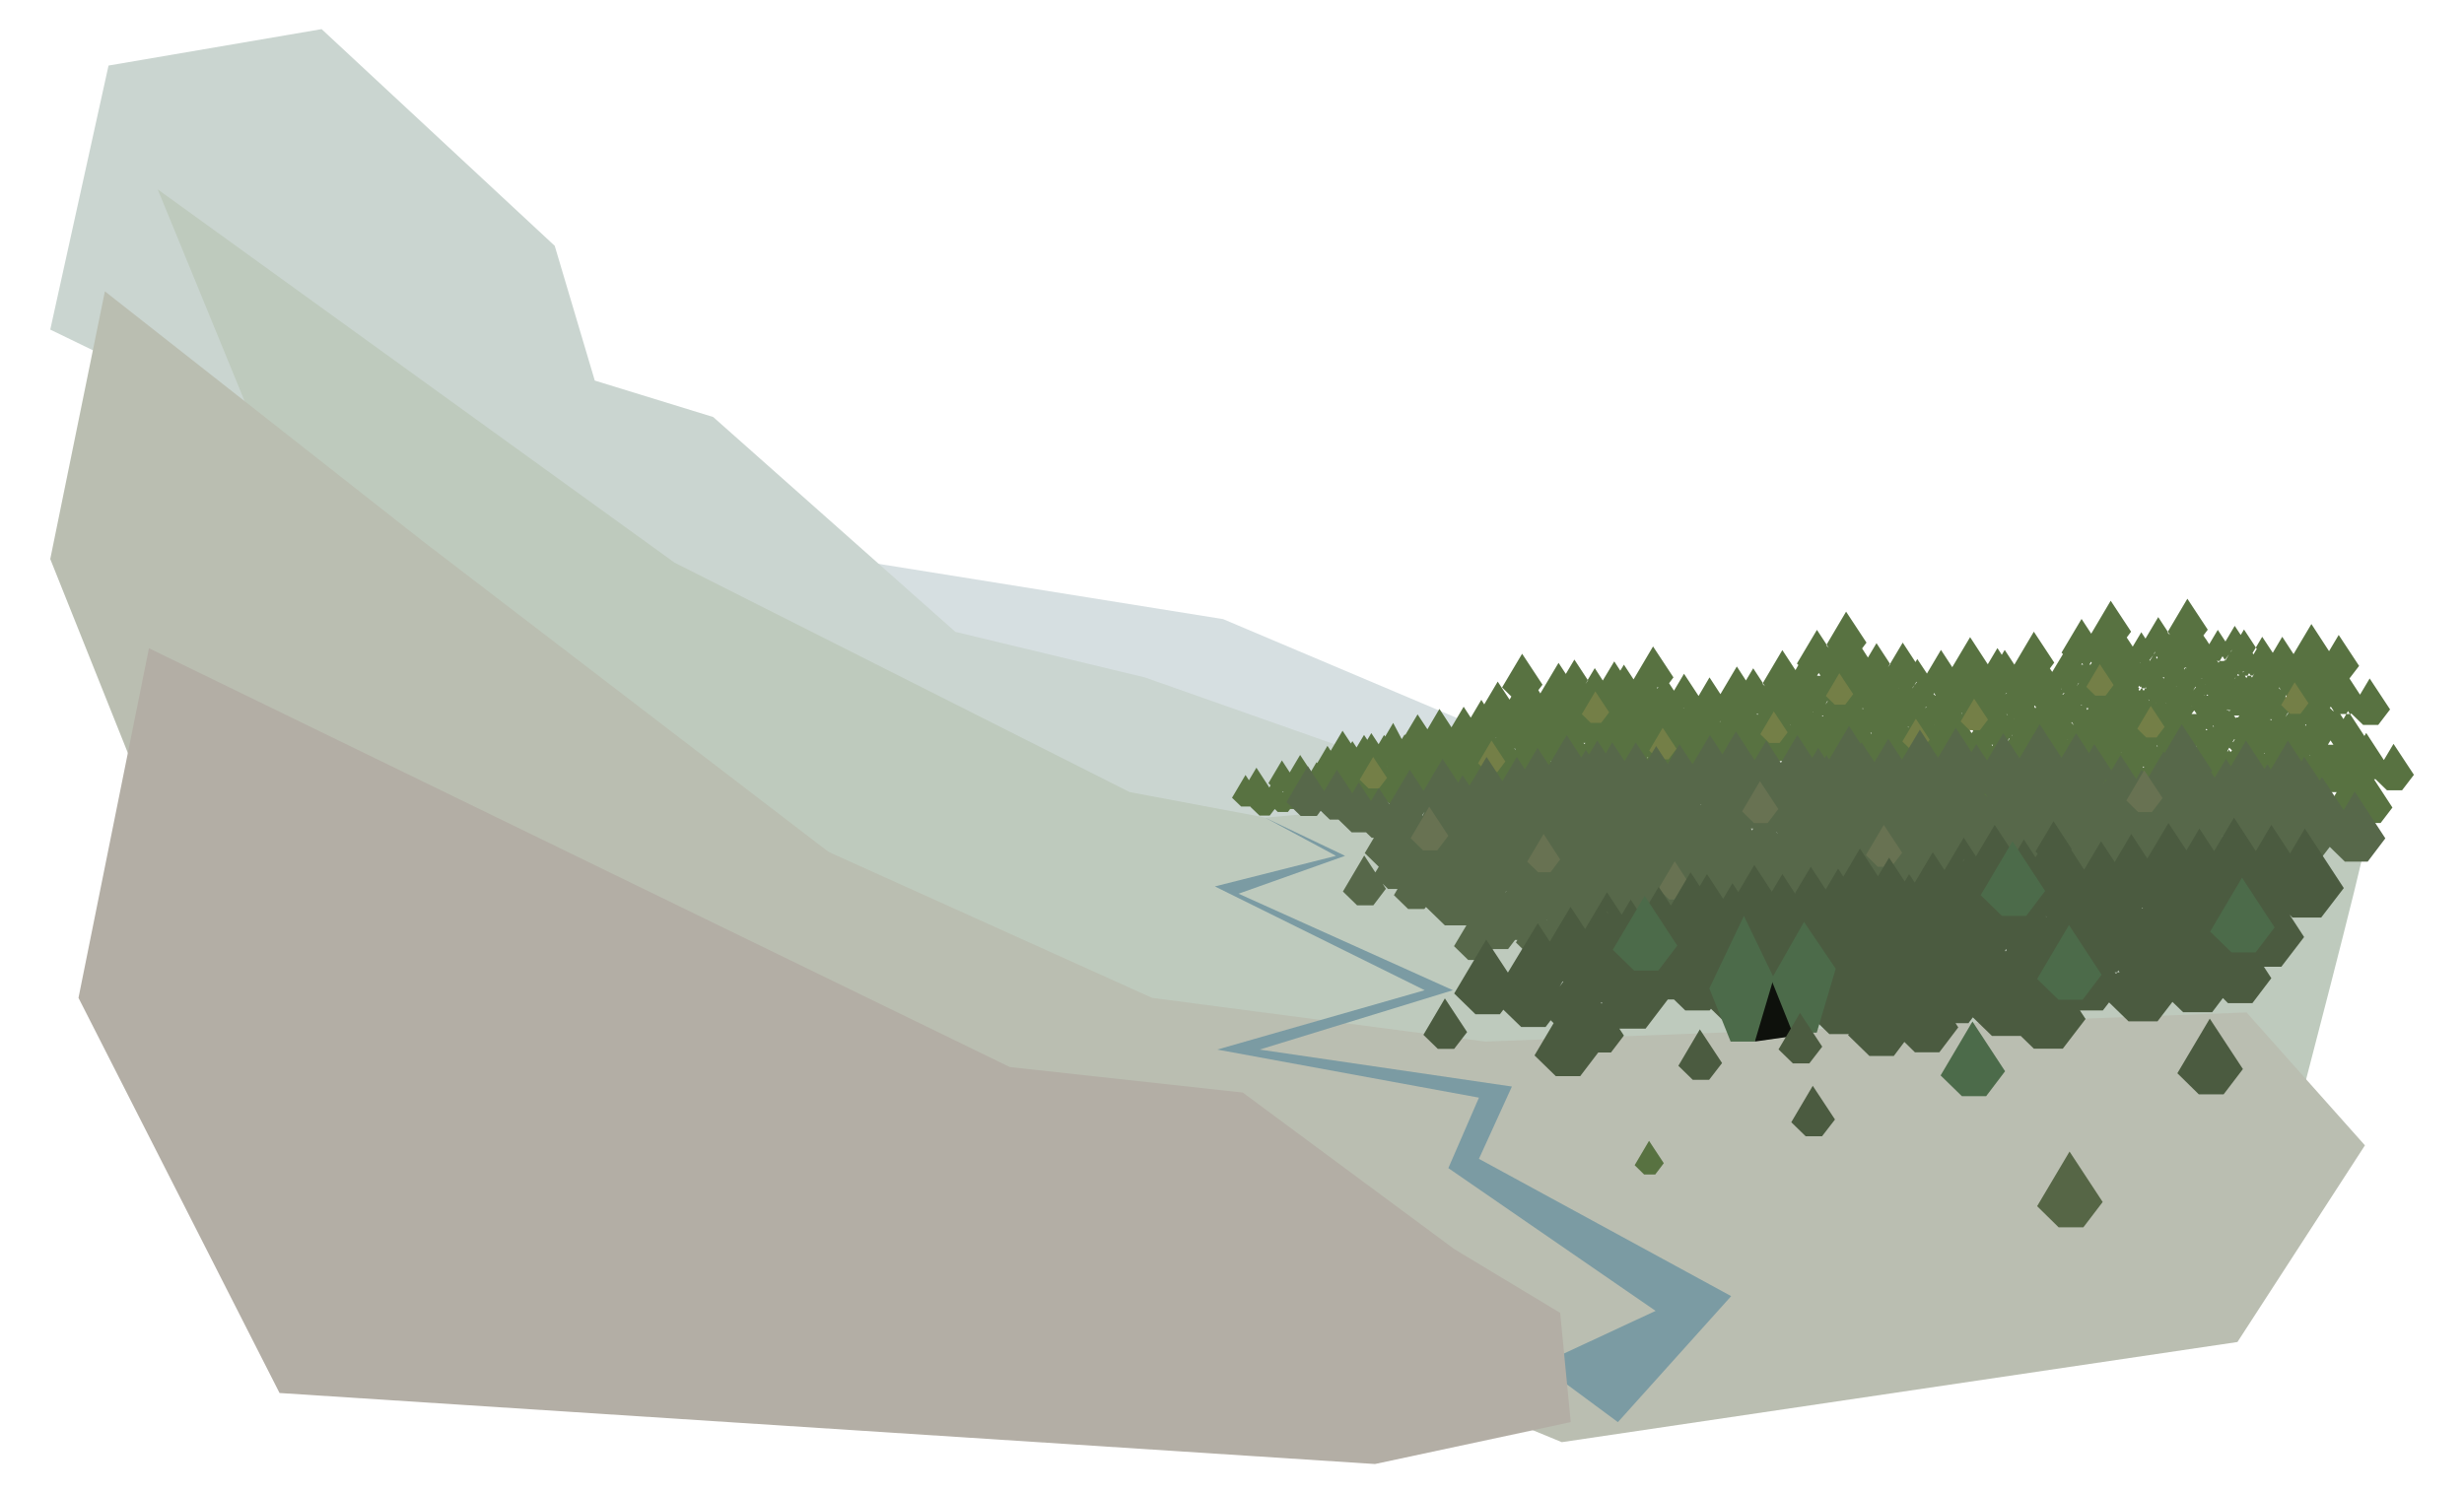<?xml version="1.0" encoding="utf-8"?>
<!-- Generator: Adobe Illustrator 21.1.0, SVG Export Plug-In . SVG Version: 6.00 Build 0)  -->
<svg version="1.1" id="Layer_1" xmlns="http://www.w3.org/2000/svg" xmlns:xlink="http://www.w3.org/1999/xlink" x="0px" y="0px"
	 viewBox="0 0 1353 820" style="enable-background:new 0 0 1353 820;" xml:space="preserve">
<style type="text/css">
	.st0{fill:#D6DFE1;}
	.st1{fill:#CAD5D0;}
	.st2{fill:#BECABD;}
	.st3{fill:#BABEB1;}
	.st4{fill:#7B9BA3;}
	.st5{fill:#B3AEA5;}
	.st6{fill:#587241;}
	.st7{fill:#747F47;}
	.st8{fill:#57684A;}
	.st9{fill:#687252;}
	.st10{fill:#4B5B40;}
	.st11{fill:#0E110C;}
	.st12{fill:#4C6B4A;}
	.st13{fill:#566646;}
</style>
<g>
	<polygon class="st0" points="378.6,293 671.6,340 950.6,458 616.2,458.4 	"/>
	<polygon class="st1" points="59.6,36 176.6,16 304.6,135 326.6,209 391.6,229 524.6,347 628.6,372 872.6,458 598.6,458 27.6,181 	
		"/>
	<path class="st2" d="M86.6,104l283.8,205l249.9,126l74.6,14l247-22c0,0,356.6,31,356.6,37s-38,151-38,151l-259.5-29l-360.3-14
		L204.8,392L86.6,104z"/>
	<polygon class="st3" points="222.6,363 632.6,548 815.6,572 1233.6,556 1298.6,629 1228.6,737 857.6,792 161.6,505 	"/>
	<polygon class="st3" points="57.6,160 231.9,297 764.6,705 131.2,566 27.6,307 	"/>
	<polygon class="st4" points="694.6,449 738.6,470 680.1,490.8 797.8,543.8 691.7,576.4 830.2,596.7 812.1,636.4 950.6,711.8 
		888.4,781 845.7,749.4 909.1,719.9 795.3,641.5 812.1,602.8 668.4,576.4 782.3,543.8 667.1,486.8 733.6,470 	"/>
	<polygon class="st5" points="81.8,356 554.5,586 682.4,600 798.6,686 856.7,721 862.5,781 755,804 153.5,765 43.1,548 	"/>
	<g>
		<path class="st6" d="M1304.2,427.7l6.5,6.3h8.3l6.5-8.5l-11.2-17l-5.3,8.9l-9.7-14.9l-1,1.7l-7.9-12.1h-2l-1.6,2.8l-1.8-2.8h3.4
			l0.9-1.6l1,1.6h0.6l0.2-0.3l6.5,6.3h8.3l6.5-8.5l-11.2-17l-5.3,8.9l-5.8-8.9l5.3-6.9l-11.2-17l-5.3,8.9l-9.7-14.9l-9.8,16.5
			l-6.2-9.5l-5.2,8.8l-5.8-8.8l-3.5,5.9l0.5,0.8l-1.8,3l-0.5-0.8l1.8-3l-6.5-9.9l-1.8,3l-3.3-5l-5.1,8.6l-4.2-6.4l-4.7,7.9l-2-3.1
			l0,0.1l-1.2-1.8l2.4-3.2l-11.2-17l-10.7,18.1l1.2,1.8l-0.7-0.6l-0.7-0.7l0.1-0.2l0.1-0.2l-5.3-8.1l-7,11.8l-2.3-3.5l-4.7,7.9
			l-3.3-5l2.4-3.2l-11.2-17l-10.7,18.1l-5.3-8.1l-11,18.5l0.8,0.8l-5.9,9.8l-1.3-1.9l2.4-3.2l-11.2-17l-10.7,18.1l-5.3-8.1l-1.6,2.7
			l-2.4-3.7l-5.3,8.9l-9.7-14.9l-9.8,16.5l-6.2-9.5l-7.7,13l-5.3-8l-1,1.7l-7-10.7l-6.9,11.6l0.1,0.2l-1.3,1.7l1.1-1.9l-7.4-11.3
			l-4.7,7.9l-3.2-5l2.4-3.2l-11.2-17l-10.7,18.1l1.2,1.8l-1.4-1.4l0.2-0.4l-5.3-8.1l-11,18.5l0.8,0.8l-1.6,2.8l-7.2-11l-10.7,18.1
			l1.2,1.8l-1.4-1.4l0.2-0.4l-5.3-8.1l-4,6.7l-5-7.7l-9,15.2l-6-9.2l-6,10.2l-8-12.2l-5.5,9.3l-2.7-4.1l2.4-3.2l-11.2-17l-10.7,18.1
			l-5.3-8.1l-2,3.3l-3.3-5.1l-6.3,10.5l-4.4-6.8l-3.9,6.5l0.2,0.3l-1.4,1.9l1.3-2.1l-7.4-11.3l-4.7,7.9l-4-6.1l-10,16.8l-1.1-1.8
			l2.3-3l-11.2-17l-11,18.5l5.1,5l-1,1.7l-6.5-9.9l-7.4,12.5l0.2,0.3l-0.2-0.2l0-0.1l-1.6-2.5l-5.8,9.8l-3.9-6l-6.7,11.3l-6.6-10.1
			l-6.6,11.2l-5.4-8.2l-6.8,11.4l-0.3-0.4l-1.6,2.6L765,397l-4.4,7.5l-0.6-0.9l-3,5.1l-4-6.1l-2.2,3.7l-1.8-2.7l-4.1,6.9l-2.3-3.5
			l-0.8,1.3l-4.6-7l-6.5,11l-1.8-2.7l-5.6,9.5l-0.4-0.5l-3,5.1l-6-9.1l-5.7,9.6l-4.3-6.6l-7.4,12.5l1.2,1.2l-0.7,1.2l-7.1-10.9
			l-4.1,6.9l-1.9-2.9l-7.4,12.5l5,4.8h5.2l-0.1,0.2l5,4.8h5.6l2.3-3l0.5-0.6l0.6,0.6l1,1h5.6l1.2-1.6h2.5l1.6,1.6h5.6l0.2-0.2
			l0.2,0.2h5.6l3-4h3l0.2-0.2l5,4.9h6.3l4.1-5.3l2.8,2.7h5.7l3-4h3l0.5-0.7l3.8,3.7h5.7l4-5.3l1.3,1.3h5.7l3-4h4l1.1-1.4l1.4,1.4
			h6.8l4.1,4h5.7l3-4h5l1-1.3l3.4,3.3h5.7l3.6-4.7l-0.3-0.3h0.5l-0.2,0.3l2.8,2.7h10.7l3.8-5h5.2l4-5.3l0.3,0.3h3.9l4.1,4h5.7l3.8-5
			h1l1.5-2l3.1,3h8.3l0.7-0.9l1.9,1.9h7.7l1.1-1.4l0.4,0.4h8.3l0.2-0.3l0.3,0.3h5.7l0.6-0.7l1.8,1.7h7.7l0.8-1h3l1.1-1.4l5.6,5.4
			h8.3l3.8-5h0.4l3.8-5h1l2-2.6l0.6,0.6h4.7l-2.9,4.9l7.3,7.1h8.3l6.5-8.5l-1.6-2.5h7.6l-1.1,1.9l7.3,7.1h8.3l1.1-1.4l5.6,5.4h8.3
			l6.5-8.5l-1-1.5h3.5l2-2.6l0.6,0.6h4.7l-2.9,4.9l7.3,7.1h8.3l5.3-7h4.5l-4.3,7.2l5,4.8h5.7l4.4-5.8l-1.4-2.2h4.8l6.5-8.5l-1.1-1.7
			l2.3,2.2h0.6l-5.9,9.9l7.3,7.1h8.3l1.1-1.4l5.6,5.4h8.3l6.5-8.5l-1-1.5h3.5l2-2.6l0.6,0.6h4.7l-2.9,4.9l7.3,7.1h8.3l3.8-5h4.2
			l0.2-0.3l4.4,4.3h8.3l6.5-8.5l-1.1-1.7l2.3,2.2h0.6l-5.9,9.9l7.3,7.1h8.3l1.1-1.4l5.6,5.4h8.3l6.5-8.5l-1-1.5h3.5l2-2.6l0.6,0.6
			h4.7l-2.9,4.9l7.3,7.1h8.3l5.3-7h2.7l0.2-0.3l4.4,4.3h8.3l6.5-8.5l-1.1-1.7l2.3,2.2h0.6l-5.9,9.9l7.3,7.1h8.3l1.1-1.4l5.6,5.4h8.3
			l6.5-8.5l-1-1.5h3.5l2-2.6l0.6,0.6h4.7l-2.9,4.9l7.3,7.1h8.3l6.5-8.5l-1.6-2.5h8.1l6.5-8.5l-10.1-15.5h0.6L1304.2,427.7z
			 M704.2,435l0.3-0.5l0.3,0.5H704.2z M749,430l0.2-0.4l0.2,0.4H749z M761.5,421.1l-0.1-0.1h0.2L761.5,421.1z M775.5,408L775.5,408
			L775.5,408L775.5,408z M813.3,401L813.3,401L813.3,401L813.3,401L813.3,401L813.3,401L813.3,401z M817.6,427l0.2-0.4l0.3,0.4
			H817.6z M821.3,404.9l0.1-0.1l0.3,0.5L821.3,404.9z M822.5,420.5l-0.3-0.5h-0.4l0.2-0.3l0.2,0.3h0.6L822.5,420.5z M832.4,412
			l-0.8-0.8l0.2-0.3L832.4,412l0.1,0.1L832.4,412z M841.2,423l0.7-0.9l0.3,0.4l0.3,0.5H841.2z M851.7,418.3l-0.2-0.3h0.4
			L851.7,418.3z M860.2,413.8l0.9-1.5l0.1,0.2L860.2,413.8z M870.1,408.6l-0.6-0.6h1L870.1,408.6z M895.4,411L895.4,411l0.1,0.1
			L895.4,411z M904.8,416.4l-0.4-0.4h0.6L904.8,416.4z M910.2,378h-0.4l0.5-0.8l0.2,0.4L910.2,378z M915.4,422L915.4,422h0.1H915.4z
			 M921.8,408L921.8,408L921.8,408L921.8,408z M924.3,389l0.2-0.2l0.1,0.2H924.3z M940.6,403.1l-0.1-0.1L940.6,403.1L940.6,403.1z
			 M944.4,396.6l-0.1-0.1l0.6-0.7L944.4,396.6z M951.9,406L951.9,406l0.2-0.5l0.1,0.1L951.9,406z M953.2,404.3l0.1-0.2l0,0
			L953.2,404.3z M965,392.6l-0.4-0.6h0.8L965,392.6z M983.1,398.2l-0.2-0.2h0.3L983.1,398.2z M986,383.4L986,383.4l0.3,0.3
			L986,383.4z M1002.8,384L1002.8,384L1002.8,384L1002.8,384z M995.3,391l0.2-0.2l0.1,0.2H995.3z M997.8,371l0.5-0.8l0.4-0.6l1,1.5
			H997.8z M1000.9,393.5l-0.5-0.5h0.8L1000.9,393.5z M1002.3,386.9l1.1-1.9l0.2,0.2L1002.3,386.9z M1011.6,405.1l-0.1-0.1
			L1011.6,405.1L1011.6,405.1z M1022.9,389.5l-0.4-0.6l0.1,0.1h0.6L1022.9,389.5z M1024.3,406.2l-0.1,0.1L1024.3,406.2l0.2-0.3l0,0
			L1024.3,406.2z M1027.6,403l-0.5-0.5l0.2-0.3l0.5,0.8H1027.6z M1039.6,413.1l-0.1-0.1h0.2L1039.6,413.1z M1040.5,397L1040.5,397
			L1040.5,397L1040.5,397z M1041.3,392.9L1041.3,392.9l0.3,0.3L1041.3,392.9z M1042.7,378.1l-0.1-0.1h0.2L1042.7,378.1z
			 M1046.6,384.1l-0.1-0.1L1046.6,384.1L1046.6,384.1z M1047.8,399.2l-0.2-0.2l0.1-0.2l0,0l0.2,0.3l0,0l0.4,0.6L1047.8,399.2z
			 M1049.8,402l-0.5-0.8l0,0L1049.8,402L1049.8,402z M1049.7,400.5l-0.4-0.5h0.7L1049.7,400.5z M1051.2,376.4l-0.3,0.4l-0.7,1.1
			l-0.1-0.1l0.7-1L1051.2,376.4l1.1-2l0.2,0.3L1051.2,376.4z M1054.9,420h-0.8l0.8-1.3l0.4,0.7L1054.9,420z M1057.4,388.8l-0.1-0.2
			l0.3-0.5l0.2,0.2L1057.4,388.8z M1059.2,385.3l0.1-0.2l0,0L1059.2,385.3z M1062,398.1l-0.1-0.1h0.1L1062,398.1z M1062.6,382
			l-0.5-0.5l-0.4-0.4l0.3-0.5l0.4,0.6l0.5,0.8H1062.6z M1066,382.1L1066,382.1L1066,382.1L1066,382.1z M1077,392l0.1-0.2l0.1-0.3
			l0.3,0.4H1077z M1082.6,402.6l-1-1.6h-0.3l0.2-0.2l0.8-1.1l0.9,1.3l0.3,0.5L1082.6,402.6z M1087,399h-0.3l1.6-2.1L1087,399z
			 M1088.3,396.8l1.1-1.9l-0.3-0.5l0.4,0.4l-0.1,0.1l0.1,0.2L1088.3,396.8z M1094,409.7l-0.4-0.7h0.8L1094,409.7z M1097.6,415.1
			l-0.1-0.1L1097.6,415.1L1097.6,415.1z M1101.3,381.2l-0.1-0.2h0.2l0.3-0.5l0.3,0.4l0,0h-0.5L1101.3,381.2z M1101.9,392.1l0.6,0.9
			l-0.7-0.7L1101.9,392.1z M1101.9,407.8l1.4-2.4l0.2,0.3L1101.9,407.8z M1104.9,404h-0.2l0.3-0.4l0.1,0.1L1104.9,404z M1105.8,395
			l0.1-0.1l0.1,0.1H1105.8z M1113.1,412.5l-0.4-0.4l0.3-0.5l0.4,0.6L1113.1,412.5z M1117.6,389l-0.6-1l0.3-0.6l0.7,1L1117.6,389z
			 M1123.1,397.5L1123.1,397.5l0.2,0.2L1123.1,397.5z M1125.5,399.9l-0.1-0.2L1125.5,399.9L1125.5,399.9z M1132,378.6l-0.4-0.6
			l0.5,0.5L1132,378.6z M1132.9,381.5l-0.2-0.2l-0.3-0.3h0.5l0.3-0.5l0-0.1l0.2,0.3l0.2,0.3h-0.4L1132.9,381.5z M1133.8,433.3
			l-0.5-0.4l0.7-1.1l0.5,0.7L1133.8,433.3z M1135.4,405.9l0.1,0.1h-0.2L1135.4,405.9z M1135.5,417L1135.5,417L1135.5,417L1135.5,417
			z M1137.6,396.5l1.2,1.8l-1.4-1.4L1137.6,396.5z M1141.1,408.6l-0.6-0.6h-1.7l-0.1,0.1l-0.1-0.1h0.2l0.6-1l1.1,1h1L1141.1,408.6z
			 M1140.3,376.9l1.1-1.9l0.1,0.2L1140.3,376.9z M1143,387.4l-0.4-0.4h0.6L1143,387.4z M1142.8,365l0.5-0.8l0.6,0.8H1142.8z
			 M1146.2,389.9l-0.2-0.3l-0.4-0.7h1.2L1146.2,389.9z M1147.1,406.6L1147.1,406.6l0.1-0.2L1147.1,406.6z M1148.5,421L1148.5,421
			L1148.5,421L1148.5,421z M1147.9,365h-0.6l0.9-1.6l0.4,0.6L1147.9,365z M1153,377.9l0.1,0.1h-0.2L1153,377.9z M1153.9,387.8
			l0.3-0.4l0,0L1153.9,387.8z M1263.6,437.1l-0.1-0.1L1263.6,437.1L1263.6,437.1z M1177,421.7l-0.4-0.7h0.8L1177,421.7z
			 M1233.5,376.9l0.1,0.1l0,0L1233.5,376.9z M1262.7,386.2l-0.2,0.2l-0.7-1L1262.7,386.2z M1278.3,408.9l1.4-2.3l1.6,2.4h-2.8
			L1278.3,408.9z M1260,431.7l-0.4-0.7h0.8L1260,431.7z M1198.8,428.4l-0.5-0.5l0.2-0.4l0.4,0.6L1198.8,428.4z M1196.4,424.2
			l0.5,0.8h-0.2l-0.5-0.5L1196.4,424.2z M1224.8,413l-0.9-1.4l-0.7,1.2l-0.2-0.3l0.7-1.2l0.4-0.7l0.3,0.3l1.2,1.2L1224.8,413z
			 M1268.6,415h-0.3l0.2-0.3L1268.6,415z M1227.2,406l-1,1.6l-0.2-0.3l0.8-1.3H1227.2z M1224.6,390l-0.4,0.6l-0.7-0.6h-0.7l0.3-0.5
			l0.5,0.5H1224.6l0.1-0.2l0.2,0.2H1224.6z M1205.9,410h-0.1l0.2-0.4l0.1,0.1L1205.9,410z M1276.3,438.2L1276.3,438.2l-0.1,0.2
			L1276.3,438.2z M1279.1,434.5l-0.4-0.4l0.3-0.5l0.4,0.6L1279.1,434.5z M1279.9,388.1l1.5,2.3l-0.2,0.2l-1.9-1.9L1279.9,388.1z
			 M1266,397.7l0.4,0.6l-0.2,0.3l-0.4-0.4L1266,397.7z M1261.4,384.7l0.2,0.3h-0.2l-0.1-0.1L1261.4,384.7z M1256.5,391.7l-1.6,2.1
			l1.4-2.4L1256.5,391.7z M1255.3,381.8l0.9,0.9l-0.6,1.1l-0.7-1.1L1255.3,381.8z M1253,375L1253,375L1253,375L1253,375z
			 M1251.5,377.5l1,1.5l-1.2-1.2L1251.5,377.5z M1247.4,395l-0.4,0.7l-0.4-0.7H1247.4z M1246.3,378.2L1246.3,378.2l-0.1,0.2
			L1246.3,378.2z M1243.6,414h-0.5l0.1-0.1l0.2-0.3L1243.6,414z M1234.2,371l0.1-0.2l0.7-1.1l0.9,1.3h1.1l0.9-1.2l-1.3,2.3l-0.7-1
			H1234.2l-0.7,1.3l-0.8-1.3H1234.2z M1232.2,389.8l-0.3-0.4L1232.2,389.8L1232.2,389.8z M1231.6,369l0.3-0.5l0.2,0.2l-0.2,0.3
			H1231.6l-0.2,0.3l-0.2-0.3H1231.6z M1230.3,377.4L1230.3,377.4l0,0.2L1230.3,377.4L1230.3,377.4z M1229.3,369l-0.1,0.2l-0.1-0.2
			H1229.3z M1229,370.1l0.6,0.9h-1l-0.2-0.2L1229,370.1z M1227.7,371.8l-0.6,1l-0.1-0.1L1227.7,371.8z M1229.7,393l-0.8,1h-1
			l-0.2,0.4l-0.3-0.4l-0.7-1H1229.7z M1217.4,362.9l0.1-0.1l0.1,0.2h1.2l0.4-0.6l1.2-2l1.3,2l1.7-2.3l0.9-1.2l1.1-1.9l0.1,0.2
			l-1.3,1.7l-0.8,1.4l-1.5,2.6l-0.3-0.5l-0.4,0.6h-2.4l-0.5,0.8l-0.1,0.1l-0.4-0.6l-0.4-0.3h-0.2L1217.4,362.9z M1215.3,398.4
			l0.3,0.5l0.1,0.1h-0.7L1215.3,398.4z M1211.7,381.8l0.3-0.4l0.6,0.6h-1L1211.7,381.8z M1211.6,400.2l0.5,0.8h-1L1211.6,400.2z
			 M1211.1,375.9l0.1,0.1h-0.2L1211.1,375.9z M1210.3,381.8l0.2,0.2h-0.3L1210.3,381.8z M1209.4,396.9l-0.1-0.1l0,0L1209.4,396.9z
			 M1209.2,372.8l-0.1,0.1l-0.4-0.6L1209.2,372.8z M1207.8,370L1207.8,370L1207.8,370L1207.8,370z M1204.3,379.2l0.9-1.5l0.4-0.6
			l0.2,0.3l-0.4,0.5L1204.3,379.2l-0.1,0.2L1204.3,379.2z M1203.6,387.9l0.1,0.1h-0.2L1203.6,387.9z M1203.9,391.4l0.6-0.8l0.4-0.5
			l0.2,0.4l0.5,0.7l0.6,0.9h-2.8L1203.9,391.4z M1199.9,366.4l0.2,0.2l0.1-0.2l0.6,0.9l-0.7-0.7l-0.7,1.1l-0.2-0.3L1199.9,366.4z
			 M1198.4,393.8l0.1,0.2l0.1,0.1l-0.1-0.1L1198.4,393.8L1198.4,393.8z M1195,376.8l0.1,0.2h-0.2L1195,376.8z M1192.8,371.9
			L1192.8,371.9L1192.8,371.9L1192.8,371.9z M1189.6,386L1189.6,386l-0.1,0.2l-0.1-0.2H1189.6z M1187.6,372L1187.6,372l0.9,0
			l-0.4,0.7L1187.6,372L1187.6,372L1187.6,372z M1184.6,410l-0.4-0.4l0.2-0.3l0.4,0.7H1184.6z M1184.3,360.4l0.5,0.8l-0.4,0.6
			l-0.5-0.8L1184.3,360.4z M1183.8,385.9l0.1,0.1h-0.1L1183.8,385.9z M1183.4,358l0.1,0.2l-0.8,1l-0.1-0.1L1183.4,358z
			 M1182.3,359.9l-1.8,3l-0.3-0.3L1182.3,359.9z M1180.3,384.7l-0.1,0.2l-0.6-0.9L1180.3,384.7z M1175.4,363.8l0.1,0.2h-0.3
			L1175.4,363.8z M1174.7,376.6l0.5,0.8l0.3-0.5l0.5,0.8l0.2,0.3h1.7l0.3-0.6l0.4,0.6h-0.7l-0.8,1.4l-0.9-1.4h-0.4l-0.1,0.1
			l-0.8,1.3l-0.6-0.6l0.5-0.9h-0.2l-0.5-0.5L1174.7,376.6z M1164.8,413l-0.1,0.2l-0.1-0.2H1164.8z M1162.3,396.2L1162.3,396.2
			l-0.1,0.2L1162.3,396.2z M1216.3,442.9L1216.3,442.9l-0.5-0.9h1L1216.3,442.9l0.3,0.3L1216.3,442.9z M1279.9,435h3.2l-1.5,2.5
			L1279.9,435z"/>
		<polygon class="st7" points="754,415.7 746.6,428.2 751.5,433 757.2,433 761.6,427.2 		"/>
		<polygon class="st7" points="1181,387.7 1173.6,400.2 1178.5,405 1184.2,405 1188.6,399.2 		"/>
		<polygon class="st7" points="1260,374.7 1252.6,387.2 1257.5,392 1263.2,392 1267.6,386.2 		"/>
		<polygon class="st7" points="1084,383.7 1076.6,396.2 1081.5,401 1087.2,401 1091.6,395.2 		"/>
		<polygon class="st7" points="1153,364.7 1145.6,377.2 1150.5,382 1156.2,382 1160.6,376.2 		"/>
		<polygon class="st7" points="974,390.7 966.6,403.2 971.5,408 977.2,408 981.6,402.2 		"/>
		<polygon class="st7" points="876,379.7 868.6,392.2 873.5,397 879.2,397 883.6,391.2 		"/>
		<polygon class="st7" points="913,399.7 905.6,412.2 910.5,417 916.2,417 920.6,411.2 		"/>
		<polygon class="st7" points="819,406.7 811.6,419.2 816.5,424 822.2,424 826.6,418.2 		"/>
		<polygon class="st7" points="1010,369.7 1002.6,382.2 1007.5,387 1013.2,387 1017.6,381.2 		"/>
		<polygon class="st7" points="1052,394.7 1044.6,407.2 1049.5,412 1055.2,412 1059.6,406.2 		"/>
	</g>
	<g>
		<path class="st8" d="M1293,434.7l-6.1,10.2l-11.9-18.2l-1.2,2l-8.5-13l-1.5,2.5l-7.5-11.5l-9.4,15.9l-1.9-2.9l-1.5,2.6l-10.2-15.6
			l-8.3,14.1l-2.7-4.1l-6.2,10.4l-2-3l0.6-0.8l-16.7-25.6l-9.4,15.9l-0.6-0.9l-8.8,14.9l-3.2-4.9l-3,5.1l-8.6-13.1l-5,8.4l-9.4-14.4
			l-2.9,4.9l-7.1-10.9l-8,13.4l-12-18.4l-11.1,18.7l-8.9-13.7l-8.9,14.9l-5.9-8.9l-2.6,4.3l-8.7-13.3l-9.3,15.7l-0.4,0.7l-3.7-5.7
			l-6.3-9.7l-9.8,16.5l-7.5-11.5l-7.6,12.8l-7.1-10.8l-0.5,0.8l-6.4-9.8l-10.9,18.4l-1.5-2.4l-0.9,1.6l-3.6-5.6l-3.3,5.5l-8.2-12.5
			l-9,15.2l-8-12.2l-6.4,10.8l-10.3-15.8l-7.4,12.5l-6.9-10.5l-9.5,16l-7.2-11l-6.4,10.8l-6.4-9.8l-4.7,7.9l-6.5-9.9l-6.1,10.3
			l-6.8-10.3l-3.6,6l-4.6-7l-4.6,7.7l-1.7-2.7l-2.5,4.3l-8-12.3l-9.8,16.5l-6.2-9.5l-7,11.8l-4.4-6.8l-7.9,13.3l-8.7-13.3l-9.4,15.8
			l-3.8-5.8l-2.4,4.1l-8.6-13.1l-10.4,17.6l-7.6-11.6l-11.2,18.9l-5.8-8.9l-4.3,7.2l-6.7-10.2l-3.5,6l-8.5-13l-7,11.8l-9-13.8
			l-11.7,19.8l7.8,7.6h8.9l2.1-2.8l5,4.8h4.8l7.2,7h7.9l3.1,3h1.2l-5,8.4l7.7,7.5l-1.9,3.1l-6.1-9.3l-11.7,19.8l7.8,7.6h8.9l6.9-9.1
			l-1.8-2.8l3,2.9h5.2l-2,3.4l7.8,7.6h8.9l0.9-1.1l10.4,10.1h11.8l0,0l0,0h0l-6.8,11.4l7.8,7.6h8.9l4.6-6h8.4l3.8-5h1.3l-0.8,1.4
			l7.8,7.6h8.9l6.1-8h2.9l2.3-3h7.7l2.6-3.4l4.5,4.4h8.9l2.3-3h5.7l4.6-6h8.4l3.8-5h8.9l3.1-4.1l5.3,5.1h8.9l2.3-3h7.7l2.6-3.4
			l4.5,4.4h8.9l6.9-9.1l-2-3l5.3,5.1H984l4.6-6h4.2l-0.2,0.4l7.8,7.6h8.9l4.6-6h8.4l3.8-5h8.9l3.1-4.1l5.3,5.1h8.9l2.3-3h7.7
			l2.6-3.4l4.5,4.4h8.9l6.9-9.1l-2-3l5.3,5.1h12.5l1-1.3l6.5,6.3h12.5l4.6-6h4.2l-0.2,0.4l7.8,7.6h8.9l4.6-6h8.4l3.8-5h8.9l3.1-4.1
			l5.3,5.1h8.9l2.3-3h7.7l2.6-3.4l4.5,4.4h8.9l6.9-9.1l-2-3l5.3,5.1h4.9l5.1,5h12.5l0.5-0.7l9,8.7h12.5l9.2-12l0.1-0.1l0.1,0.1
			l8.2,8h12.5l9.7-12.8L1293,434.7z M781.1,448l-0.2-0.3l1.4-1.9L781.1,448z M826.4,490.5l0.7-1.2l0.1,0.1L826.4,490.5z
			 M828.4,467.1L828.4,467.1l0.2,0.2L828.4,467.1z M849.2,505.2l-0.1-0.2h0.3L849.2,505.2z M882.3,493l0.2-0.3l0.9,1.4L882.3,493z
			 M885.6,440L885.6,440L885.6,440L885.6,440z M887.7,437.3l-1.1-1.7l0,0L887.7,437.3L887.7,437.3z M905.4,452.1L905.4,452.1
			l0.2,0.2L905.4,452.1z M933.8,442l0.2-0.3l0.2,0.3H933.8z M961,482h-0.2l0.8-1.3l0.2,0.3L961,482z M962.1,456.1l-0.7-1.1h1.3
			L962.1,456.1z M969.8,451.6l-0.3-0.3l1.2-2l0.2,0.3L969.8,451.6z M975.5,457.1l0.1-0.2l0.6,1L975.5,457.1z M982.5,463L982.5,463
			L982.5,463L982.5,463z M1022.4,435.1L1022.4,435.1l-0.2-0.1L1022.4,435.1L1022.4,435.1z M1078,465h-0.2l0.8-1.3l0.2,0.3L1078,465z
			 M1254.4,434L1254.4,434L1254.4,434L1254.4,434z M1236.5,434L1236.5,434L1236.5,434L1236.5,434z M1114,442.7l-0.3,0.3L1114,442.7
			L1114,442.7z M1120,450L1120,450L1120,450L1120,450z M1099.5,446L1099.5,446L1099.5,446L1099.5,446z M1156.7,428.2l-1.6,2.1
			l1.4-2.4L1156.7,428.2z M1090.1,436l1.3,1.9l-2-1.9H1090.1z"/>
		<polygon class="st9" points="784.8,443 774.6,460.3 781.4,467 789.2,467 795.3,459 		"/>
		<polygon class="st9" points="847.6,458 838.6,473.2 844.6,479 851.4,479 856.7,472 		"/>
		<polygon class="st9" points="919.6,473 910.6,488.2 916.6,494 923.4,494 928.7,487 		"/>
		<polygon class="st9" points="1034.4,453 1024.6,469.6 1031.1,476 1038.6,476 1044.5,468.3 		"/>
		<polygon class="st9" points="966.4,429 956.6,445.6 963.1,452 970.6,452 976.5,444.3 		"/>
		<polygon class="st9" points="1177.4,423 1167.6,439.6 1174.1,446 1181.6,446 1187.5,438.3 		"/>
	</g>
	<polygon class="st10" points="793.4,548.3 805.6,566.8 798.5,576 789.5,576 781.6,568.3 	"/>
	<polygon class="st6" points="905.5,626.5 913.6,638.8 908.9,645 902.8,645 897.6,639.9 	"/>
	<polygon class="st10" points="933.4,565.3 945.6,583.8 938.5,593 929.5,593 921.6,585.3 	"/>
	<polygon class="st10" points="995.4,596.3 1007.6,614.8 1000.5,624 991.5,624 983.6,616.3 	"/>
	<path class="st10" d="M1274.5,504l12.5-16.3l-21.4-32.7l-8.1,13.7l-10.3-15.7l-8.5,14.4l-12-18.4l-10.9,18.4l-8.1-12.4l-7.1,12
		l-9.9-15l-11.6,19.5l-8.8-13.5l-9.1,15.4l-7.5-11.4l-9.3,15.6l-7.1-10.9l0.3-0.4l-10-15.3l-9.9,16.6l1.2,1.2l-1.2,2l-6.4-9.8
		l-5.1,8.6l-10.9-16.6l-10.3,17.3l-6.7-10.3l-10.6,17.8l-6.4-9.8l-9.9,16.7l-3.1-4.7l-2.4,4.1l-8.6-13.1l-6.1,10.2l-9.9-15.2
		l-9.1,15.4l-2.9-4.4l-6.8,11.5l-8.2-12.5l-8.7,14.6l-6.9-10.6l-5.8,9.7l-9.6-14.7l-8.8,14.9l-3.2-4.9l-5.1,8.6l-8.9-13.6l-4,6.7
		l-5-7.7l-10.8,18.3l-6.7-10.3l-9.5,16l-5.9-9l-4.9,8.3l-8.1-12.3l-12,20.2l-8-12.2l-11.4,19.1l-6.6-10.1L828,534.1L816.1,516
		l-17.6,29.6l11.7,11.4h13.4l1.9-2.5l9.8,9.5h13.4l2.8-3.7l1.6,1.6l-10.5,17.7l11.7,11.4h13.4l9.9-13h7l7.1-9.3l-2.5-3.8h14.4
		l12.2-16h3.4l6.2,6h13.4l0.7-0.9l13.3,12.9h15.9l12.5-16.3l-3.5-5.3l5.8,5.6h12.6l-3.3,5.6l11.7,11.4h10.7l-0.4,0.6l11.7,11.4h13.4
		l5.8-7.7l5.8,5.7h13.4l10.4-13.7l-1.5-2.3h7.1l2.4-3.2l10.5,10.2h15.8l7.2,7h15.9l12.5-16.3l-3.1-4.7h12.6l3.4-4.4l10.7,10.4h15.9
		l8.2-10.7l5.9,5.7h15.9l5.9-7.8l2.8,2.8h13.4l10.4-13.7l-4.1-6.3h9.6l12.5-16.3l-8-12.3l1.6,1.6H1274.5z M856.4,541.8l1.6-2.8h0.5
		L856.4,541.8z M882.5,500.6l0.9,1.4l-1.1-1.1L882.5,500.6z M879,551l0.4-0.7l0.5,0.7H879z M957.8,516l0.1-0.2l0.2,0.2H957.8z
		 M1010.5,527.5l-0.2-0.3l-0.2-0.2l0,0l0.1,0.2L1010.5,527.5L1010.5,527.5z M1023.2,554.1L1023.2,554.1L1023.2,554.1L1023.2,554.1z
		 M1078,473h-0.2l0.8-1.3l0.2,0.3L1078,473z M1093.7,490.4l0.5-0.8l0.1,0.1L1093.7,490.4z M1095,494l0.1-0.2l0.1,0.2H1095z
		 M1097,494L1097,494L1097,494L1097,494z M1101.3,522.5l-0.3-0.5l0.5-0.8l0.4,0.6L1101.3,522.5z M1120.1,500L1120.1,500l0.2,0.2
		L1120.1,500z M1123.4,503.3l0.1-0.1l0.4,0.6L1123.4,503.3z M1128.6,534.6l-1.1-1.6h2L1128.6,534.6z M1162.5,534l-0.5,0.8l-0.8-0.8
		H1162.5l0.7-1.1l0.7,1.1H1162.5z M1176.1,499l0.3-0.5l0.3,0.5H1176.1z"/>
	<polygon class="st11" points="957.6,533 963.6,572 984.6,569 988.6,541 	"/>
	<polygon class="st12" points="957.6,503 938.6,542.8 950.3,572 963.6,572 974,537 	"/>
	<polygon class="st12" points="990.6,506.3 972.6,537.9 984.3,567.1 997.6,567.1 1008,532 	"/>
	<polygon class="st12" points="903.1,492 885.6,521.6 897.3,533 910.6,533 921,519.3 	"/>
	<polygon class="st12" points="1136.1,508 1118.6,537.6 1130.3,549 1143.6,549 1154,535.3 	"/>
	<polygon class="st12" points="1083.1,561 1065.6,590.6 1077.3,602 1090.6,602 1101,588.3 	"/>
	<polygon class="st12" points="1231.1,482 1213.6,511.6 1225.3,523 1238.6,523 1249,509.3 	"/>
	<polygon class="st12" points="1105.1,462 1087.6,491.6 1099.3,503 1112.6,503 1123,489.3 	"/>
	<polygon class="st10" points="988.4,556.3 1000.6,574.8 993.5,584 984.5,584 976.6,576.3 	"/>
	<polygon class="st13" points="1136.4,632.4 1154.6,660.1 1144,674 1130.4,674 1118.6,662.4 	"/>
	<polygon class="st10" points="1213.4,559.4 1231.6,587.1 1221,601 1207.4,601 1195.6,589.4 	"/>
</g>
</svg>
